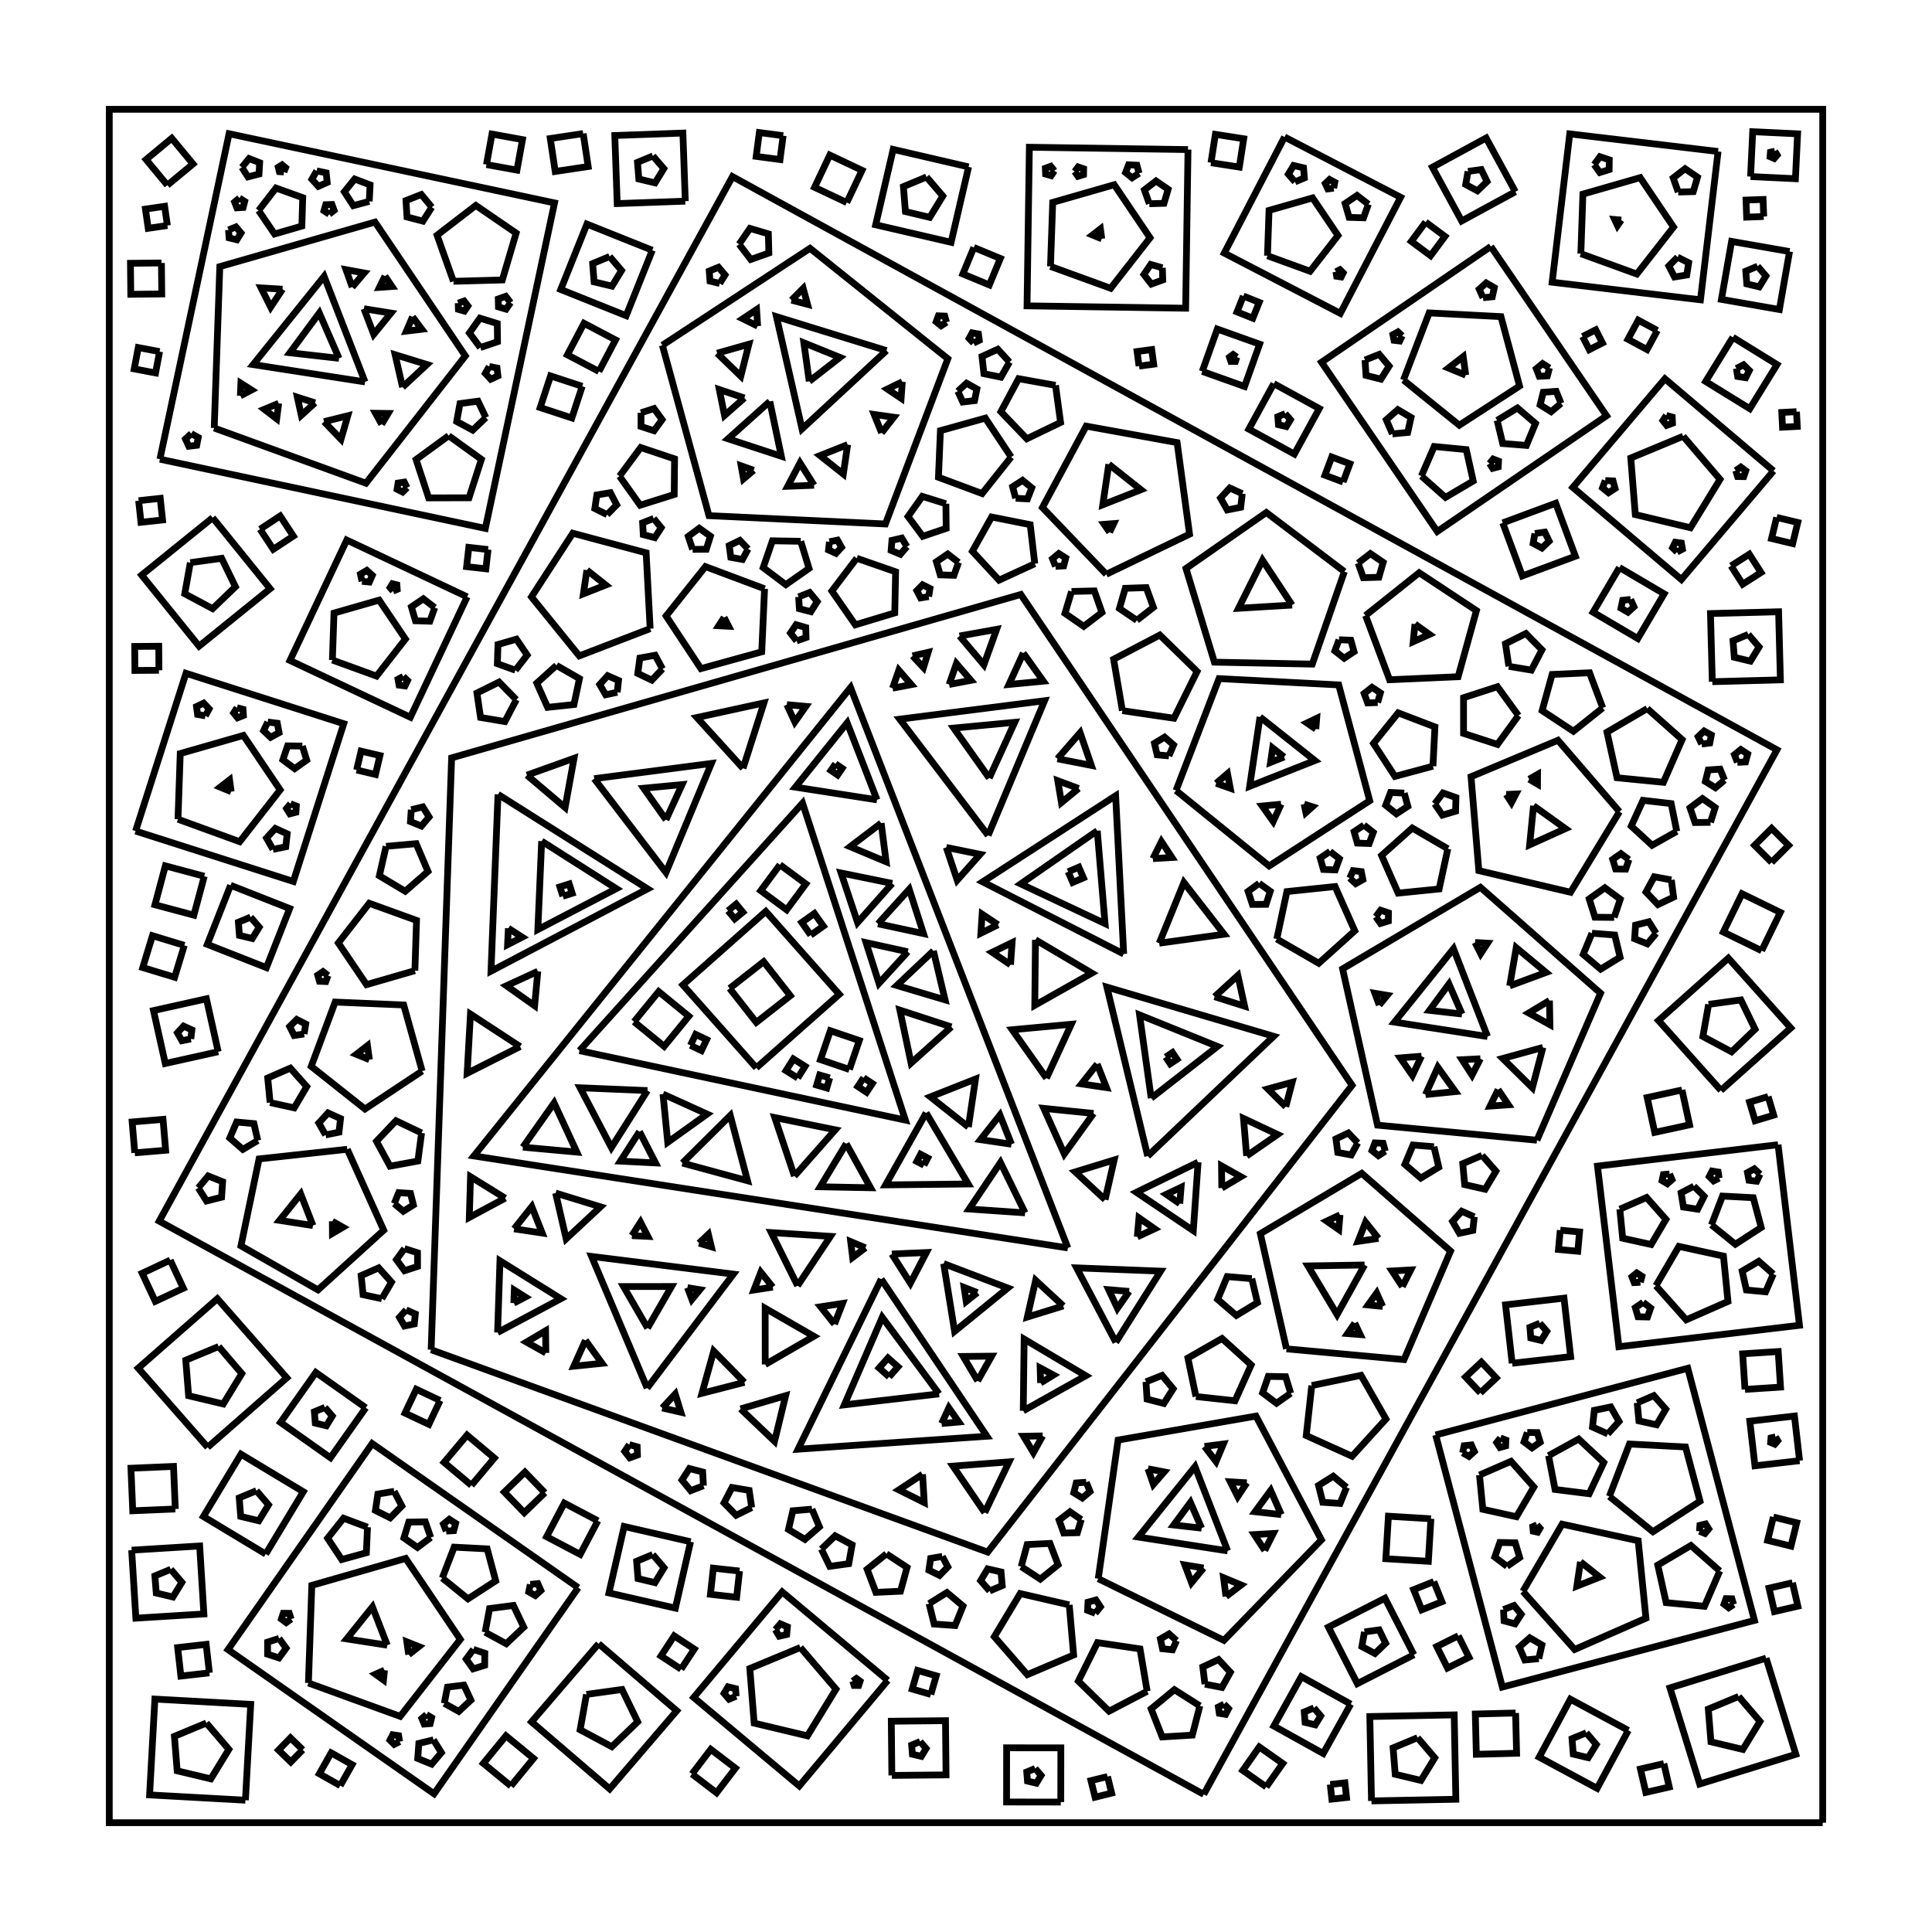 <svg height="100mm" style="background:white" viewBox="0 0 100 100" width="100mm" xmlns="http://www.w3.org/2000/svg" xmlns:inkscape="http://www.inkscape.org/namespaces/inkscape">
<g inkscape:groupmode="layer" inkscape:label="black">
<path d="M37.766,51.158 L39.527,49.777 L40.907,51.538 L39.147,52.918 L37.766,51.158 M39.148,55.27 L35.345,50.978 L39.637,47.174 L43.441,51.467 L39.148,55.27 M43.966,55.355 L42.469,54.845 L42.979,53.349 L44.476,53.858 L43.966,55.355 M32.818,52.884 L34.093,51.325 L35.652,52.6 L34.377,54.159 L32.818,52.884 M40.369,44.759 L41.71,45.751 L40.718,47.092 L39.377,46.1 L40.369,44.759 M41.963,48.4 L41.5,47.746 L42.154,47.282 L42.618,47.937 L41.963,48.4 M41.29,55.798 L40.684,55.416 L41.066,54.811 L41.671,55.192 L41.29,55.798 M35.737,54.107 L36.008,53.54 L36.576,53.811 L36.305,54.378 L35.737,54.107 M37.685,47.141 L38.104,46.796 L38.449,47.215 L38.03,47.56 L37.685,47.141 M44.701,55.784 L45.153,56.083 L44.854,56.536 L44.401,56.236 L44.701,55.784 M42.946,55.794 L42.794,56.315 L42.273,56.162 L42.425,55.642 L42.946,55.794 M29.994,54.381 L41.54,41.571 L46.861,57.975 L29.994,54.381 M47.826,60.31 L47.455,60.115 L47.649,59.744 L48.02,59.938 L47.826,60.31 M47.936,57.603 L50.115,61.283 L45.838,61.33 L47.936,57.603 M35.322,60.199 L37.799,57.739 L38.691,61.114 L35.322,60.199 M33.514,56.448 L31.644,59.396 L30.026,56.303 L33.514,56.448 M48.314,49.217 L48.917,51.753 L46.42,51.008 L48.314,49.217 M53.058,62.777 L50.164,62.578 L51.783,60.171 L53.058,62.777 M41.118,60.874 L40.102,57.844 L43.234,58.479 L41.118,60.874 M50.124,58.333 L48.159,56.774 L50.491,55.852 L50.124,58.333 M46.183,45.726 L44.389,47.75 L43.533,45.185 L46.183,45.726 M27.064,59.377 L28.681,57.087 L29.856,59.632 L27.064,59.377 M49.242,53.152 L47.157,55.025 L46.577,52.283 L49.242,53.152 M34.316,56.629 L36.601,57.665 L34.562,59.125 L34.316,56.629 M43.245,39.534 L43.589,39.769 L43.354,40.113 L43.01,39.878 L43.245,39.534 M45.395,41.399 L41.169,40.743 L43.85,37.411 L45.395,41.399 M43.801,59.197 L45.061,61.478 L42.455,61.428 L43.801,59.197 M46.988,49.263 L45.496,50.898 L44.826,48.789 L46.988,49.263 M45.444,47.814 L47.062,46.028 L47.8,48.322 L45.444,47.814 M45.609,42.603 L45.865,44.603 L44.004,43.824 L45.609,42.603 M52.354,59.224 L50.748,58.987 L51.756,57.714 L52.354,59.224 M33.099,58.572 L33.929,60.192 L32.111,60.101 L33.099,58.572 M55.273,64.593 L24.529,59.831 L44.025,35.587 L55.273,64.593 M46.022,71.265 L45.504,70.807 L45.962,70.288 L46.481,70.747 L46.022,71.265 M48.607,72.147 L43.703,72.715 L45.663,68.184 L48.607,72.147 M48.737,73.681 L49.113,72.871 L49.626,73.602 L48.737,73.681 M45.613,66.208 L51.083,74.339 L41.306,75.011 L45.613,66.208 M60.337,54.712 L60.687,54.479 L60.92,54.829 L60.57,55.062 L60.337,54.712 M59.586,56.84 L58.983,52.53 L63.017,54.163 L59.586,56.84 M59.404,59.84 L57.293,51.092 L65.924,53.638 L59.404,59.84 M55.288,45.122 L55.84,44.884 L56.078,45.437 L55.526,45.675 L55.288,45.122 M56.794,42.999 L57.197,47.805 L52.833,45.751 L56.794,42.999 M58.162,49.376 L50.863,45.644 L57.745,41.189 L58.162,49.376 M29.133,46.389 L28.98,45.906 L29.463,45.753 L29.616,46.237 L29.133,46.389 M28.036,43.536 L31.902,45.995 L27.839,48.113 L28.036,43.536 M26.313,48.047 L27.029,48.507 L26.272,48.896 L26.313,48.047 M25.777,41.116 L33.521,46.007 L25.414,50.268 L25.777,41.116 M51.203,40.27 L49.366,37.686 L52.522,37.387 L51.203,40.27 M51.145,43.24 L46.57,37.225 L54.066,36.271 L51.145,43.24 M33.519,68.741 L32.275,66.592 L34.758,66.589 L33.519,68.741 M35.583,66.649 L36.226,66.755 L35.813,67.259 L35.583,66.649 M33.496,71.846 L30.62,65.032 L37.96,65.948 L33.496,71.846 M53.595,48.643 L56.514,50.368 L53.561,52.034 L53.595,48.643 M61.064,62.299 L60.369,61.819 L61.132,61.456 L61.064,62.299 M62.013,60.156 L61.765,63.698 L58.821,61.713 L62.013,60.156 M34.473,42.429 L33.315,40.799 L35.305,40.611 L34.473,42.429 M30.756,40.304 L36.82,39.516 L34.471,45.162 L30.756,40.304 M26.594,67.448 L26.621,66.776 L27.19,67.135 L26.594,67.448 M25.755,68.969 L25.878,65.259 L29.028,67.221 L25.755,68.969 M58.445,66.844 L57.837,67.717 L57.385,66.754 L58.445,66.844 M57.754,69.476 L55.725,65.625 L60.074,65.794 L57.754,69.476 M39.608,70.625 L39.605,67.714 L42.126,69.167 L39.608,70.625 M53.861,71.583 L53.838,70.801 L54.526,71.172 L53.861,71.583 M52.963,73.023 L53.01,69.312 L56.2,71.208 L52.963,73.023 M26.92,54.17 L24.179,55.554 L24.351,52.489 L26.92,54.17 M38.46,39.767 L36.071,37.139 L39.541,36.384 L38.46,39.767 M54.165,55.805 L52.392,53.299 L55.449,53.016 L54.165,55.805 M41.284,66.549 L39.92,63.798 L42.984,63.993 L41.284,66.549 M64.526,59.832 L64.364,57.89 L66.127,58.721 L64.526,59.832 M60.001,48.82 L61.278,45.679 L63.36,48.356 L60.001,48.82 M50.587,66.905 L50.011,67.365 L49.901,66.636 L50.587,66.905 M48.844,65.405 L52.163,66.668 L49.41,68.911 L48.844,65.405 M38.333,72.924 L40.664,72.24 L40.091,74.601 L38.333,72.924 M50.969,78.29 L49.327,75.887 L52.228,75.666 L50.969,78.29 M49.667,32.92 L51.585,32.575 L50.925,34.409 L49.667,32.92 M30.302,69.375 L31.162,70.565 L29.702,70.715 L30.302,69.375 M57.199,62.094 L55.655,60.658 L57.671,60.039 L57.199,62.094 M56.603,57.631 L55.088,59.731 L54.026,57.369 L56.603,57.631 M28.759,61.753 L31.082,62.465 L29.304,64.121 L28.759,61.753 M26.148,62.016 L24.291,63.015 L24.354,60.907 L26.148,62.016 M50.605,71.473 L49.857,70.21 L51.325,70.194 L50.605,71.473 M38.531,71.55 L36.334,72.117 L36.942,69.931 L38.531,71.55 M54.733,39.274 L55.907,37.925 L56.488,39.617 L54.733,39.274 M27.838,50.276 L27.672,52.056 L26.213,51.023 L27.838,50.276 M26.612,63.604 L27.526,62.455 L28.064,63.821 L26.612,63.604 M55.035,67.595 L53.174,68.171 L53.605,66.271 L55.035,67.595 M66.552,57.283 L65.623,56.363 L66.884,56.018 L66.552,57.283 M27.274,40.122 L29.712,39.249 L29.249,41.797 L27.274,40.122 M47.75,76.307 L47.839,77.772 L46.525,77.116 L47.75,76.307 M28.253,70.028 L27.252,69.466 L28.239,68.881 L28.253,70.028 M46.161,64.908 L47.948,64.831 L47.121,66.417 L46.161,64.908 M46.199,35.621 L46.523,34.689 L47.169,35.436 L46.199,35.621 M52.965,33.801 L54.003,35.257 L52.223,35.428 L52.965,33.801 M62.869,51.588 L64.071,50.489 L64.421,52.08 L62.869,51.588 M48.979,43.862 L50.732,44.22 L49.545,45.558 L48.979,43.862 M55.826,40.811 L54.94,41.541 L54.751,40.409 L55.826,40.811 M56.79,55.077 L57.27,56.294 L55.977,56.102 L56.79,55.077 M49.126,35.43 L49.504,34.346 L50.253,35.215 L49.126,35.43 M36.181,64.345 L36.665,63.886 L36.82,64.535 L36.181,64.345 M51.656,47.865 L50.771,48.302 L50.835,47.317 L51.656,47.865 M59.673,44.442 L60.116,43.56 L60.659,44.384 L59.673,44.442 M39.999,66.621 L39.023,66.771 L39.381,65.851 L39.999,66.621 M34.278,72.876 L34.95,72.153 L35.241,73.096 L34.278,72.876 M44.793,64.585 L44.133,65.084 L44.031,64.264 L44.793,64.585 M53.967,74.323 L53.489,75.187 L52.98,74.341 L53.967,74.323 M58.866,64.019 L58.952,63.035 L59.761,63.602 L58.866,64.019 M63.24,61.494 L63.226,60.346 L64.227,60.907 L63.24,61.494 M47.235,33.95 L48.041,33.764 L47.799,34.555 L47.235,33.95 M52.304,49.934 L51.354,49.29 L52.386,48.79 L52.304,49.934 M40.727,36.473 L41.71,36.562 L41.141,37.369 L40.727,36.473 M32.706,63.956 L33.153,63.26 L33.532,63.995 L32.706,63.956 M43.192,68.535 L42.475,67.639 L43.609,67.466 L43.192,68.535 M22.316,69.861 L23.376,39.228 L52.837,30.771 L69.984,56.176 L51.122,80.335 L22.316,69.861 M66.464,39.183 L65.762,39.462 L65.872,38.714 L66.464,39.183 M65.217,37.11 L68.059,39.367 L64.683,40.7 L65.217,37.11 M66.309,41.626 L65.901,42.519 L65.332,41.719 L66.309,41.626 M62.952,40.543 L63.536,40.042 L63.678,40.799 L62.952,40.543 M68.108,37.737 L67.647,37.421 L68.151,37.18 L68.108,37.737 M67.499,41.619 L67.929,41.758 L67.593,42.061 L67.499,41.619 M60.871,40.916 L63.096,35.124 L69.292,35.451 L70.896,41.445 L65.691,44.822 L60.871,40.916 M75.675,52.486 L73.99,52.295 L74.998,50.931 L75.675,52.486 M76.995,53.65 L72.179,52.904 L75.233,49.106 L76.995,53.65 M79.862,54.216 L79.315,56.303 L77.781,54.786 L79.862,54.216 M78.141,51.029 L78.48,49.051 L80.023,50.334 L78.141,51.029 M73.783,56.655 L74.422,55.24 L75.329,56.501 L73.783,56.655 M76.625,54.802 L76.192,55.648 L75.676,54.85 L76.625,54.802 M73.577,54.668 L73.106,55.663 L72.48,54.758 L73.577,54.668 M80.2,51.787 L80.223,53.038 L79.128,52.432 L80.2,51.787 M77.543,56.397 L78.075,57.184 L77.127,57.251 L77.543,56.397 M76.348,48.783 L76.995,48.82 L76.64,49.362 L76.348,48.783 M71.389,52.02 L71.162,51.412 L71.802,51.519 L71.389,52.02 M79.553,59.017 L71.301,58.237 L69.492,50.148 L76.626,45.928 L82.844,51.409 L79.553,59.017 M57.391,24.028 L59.053,25.348 L57.079,26.128 L57.391,24.028 M57.433,27.548 L57.152,27.14 L57.645,27.101 L57.433,27.548 M57.262,29.725 L53.955,26.27 L56.22,22.056 L60.927,22.908 L61.571,27.648 L57.262,29.725 M70.632,65.476 L69.208,68.04 L67.7,65.524 L70.632,65.476 M71.349,64.098 L70.291,64.256 L70.683,63.26 L71.349,64.098 M72.584,66.594 L72.054,65.785 L73.02,65.731 L72.584,66.594 M71.569,67.62 L70.813,67.544 L71.257,66.927 L71.569,67.62 M69.358,62.881 L69.294,63.639 L68.67,63.205 L69.358,62.881 M70.121,68.484 L70.404,69.077 L69.749,69.025 L70.121,68.484 M66.588,69.816 L65.236,63.857 L70.485,60.731 L75.081,64.757 L72.672,70.372 L66.588,69.816 M62.195,79.097 L60.752,78.933 L61.616,77.765 L62.195,79.097 M63.543,80.273 L58.923,79.558 L61.853,75.915 L63.543,80.273 M63.457,82.636 L63.331,81.661 L64.239,82.039 L63.457,82.636 M65.462,80.252 L64.924,79.43 L65.905,79.374 L65.462,80.252 M66.32,78.395 L64.963,78.246 L65.77,77.146 L66.32,78.395 M64.535,76.751 L64.064,77.464 L63.681,76.699 L64.535,76.751 M62.297,81.16 L61.674,81.92 L61.327,81.001 L62.297,81.16 M59.419,76.024 L60.259,76.186 L59.699,76.832 L59.419,76.024 M62.346,74.867 L63.321,74.742 L62.943,75.649 L62.346,74.867 M56.845,81.712 L57.871,74.538 L65.011,73.297 L68.397,79.704 L63.35,84.905 L56.845,81.712 M79.375,41.705 L81.027,42.89 L79.175,43.728 L79.375,41.705 M77.963,41.121 L78.463,41.097 L78.233,41.541 L77.963,41.121 M79.149,40.331 L79.583,40.084 L79.58,40.583 L79.149,40.331 M83.824,42.013 L81.292,46.183 L76.544,45.064 L76.141,40.203 L80.64,38.317 L83.824,42.013 M66.881,31.318 L64.105,31.485 L65.348,28.998 L66.881,31.318 M69.585,29.586 L67.924,34.374 L62.857,34.273 L61.387,29.424 L65.545,26.527 L69.585,29.586 M37.48,31.959 L37.713,32.416 L37.2,32.389 L37.48,31.959 M39.574,30.474 L39.428,33.738 L36.279,34.608 L34.478,31.882 L36.514,29.327 L39.574,30.474 M16.199,63.434 L14.469,63.166 L15.566,61.802 L16.199,63.434 M17.203,63.213 L17.748,63.523 L17.207,63.841 L17.203,63.213 M17.975,59.487 L19.861,63.676 L16.46,66.764 L12.472,64.484 L13.409,59.986 L17.975,59.487 M41.886,19.739 L41.607,17.743 L43.476,18.499 L41.886,19.739 M45.884,18.146 L41.513,22.201 L40.188,16.388 L45.884,18.146 M39.845,20.778 L40.441,23.615 L37.686,22.712 L39.845,20.778 M37.119,18.283 L38.762,17.816 L38.344,19.472 L37.119,18.283 M43.874,23.015 L43.65,24.536 L42.445,23.581 L43.874,23.015 M45.631,22.404 L45.247,21.452 L46.264,21.595 L45.631,22.404 M38.527,20.599 L37.502,21.504 L37.231,20.163 L38.527,20.599 M46.703,19.762 L46.642,20.616 L45.932,20.137 L46.703,19.762 M42.136,25.117 L40.77,25.171 L41.407,23.96 L42.136,25.117 M39.009,24.342 L38.485,24.786 L38.362,24.11 L39.009,24.342 M40.969,15.534 L41.573,14.926 L41.798,15.753 L40.969,15.534 M39.217,16.878 L38.448,16.499 L39.161,16.023 L39.217,16.878 M34.285,17.872 L41.926,12.853 L49.06,18.569 L45.829,27.121 L36.697,26.69 L34.285,17.872 M74.169,39.657 L72.204,40.187 L71.093,38.482 L72.371,36.898 L74.272,37.624 L74.169,39.657 M30.379,29.507 L31.354,30.281 L30.196,30.738 L30.379,29.507 M33.652,32.539 L29.984,33.949 L27.508,30.896 L29.647,27.599 L33.444,28.614 L33.652,32.539 M19.12,54.846 L18.444,54.57 L19.021,54.123 L19.12,54.846 M21.85,55.438 L18.891,57.402 L16.109,55.195 L17.348,51.867 L20.896,52.017 L21.85,55.438 M55.344,83.068 L55.571,85.662 L53.175,86.68 L51.466,84.715 L52.806,82.482 L55.344,83.068 M83.549,47.485 L82.555,47.475 L82.258,46.528 L83.067,45.952 L83.865,46.543 L83.549,47.485 M85.261,36.676 L87.066,38.279 L86.099,40.492 L83.696,40.256 L83.178,37.897 L85.261,36.676 M32.065,24.647 L33.164,23.164 L34.915,23.75 L34.897,25.596 L33.136,26.15 L32.065,24.647 M53.561,29.178 L51.712,30.029 L50.331,28.534 L51.326,26.759 L53.323,27.157 L53.561,29.178 M73.239,32.3 L73.987,32.837 L73.148,33.216 L73.239,32.3 M70.68,31.859 L73.457,29.646 L76.42,31.604 L75.473,35.027 L71.925,35.184 L70.68,31.859 M48.959,26.073 L48.974,27.35 L47.763,27.759 L47.001,26.734 L47.74,25.692 L48.959,26.073 M44.345,28.895 L46.357,29.595 L46.313,31.725 L44.273,32.341 L43.057,30.592 L44.345,28.895 M61.901,72.283 L61.486,70.291 L63.252,69.28 L64.76,70.648 L63.925,72.504 L61.901,72.283 M52.857,81.089 L53.165,79.947 L54.346,79.887 L54.768,80.992 L53.847,81.734 L52.857,81.089 M52.337,23.655 L50.836,25.546 L48.574,24.704 L48.676,22.291 L51.001,21.643 L52.337,23.655 M45.882,80.427 L46.949,81.129 L46.611,82.361 L45.335,82.42 L44.884,81.225 L45.882,80.427 M78.594,37.037 L77.509,38.531 L75.753,37.96 L75.753,36.114 L77.509,35.544 L78.594,37.037 M58.094,36.783 L57.641,34.122 L60.032,32.87 L61.962,34.756 L60.764,37.175 L58.094,36.783 M82.958,36.64 L81.44,37.85 L79.821,36.781 L80.337,34.91 L82.276,34.823 L82.958,36.64 M59.378,87.54 L57.406,88.571 L55.816,87.014 L56.806,85.021 L59.007,85.346 L59.378,87.54 M28.803,34.44 L29.992,35.125 L29.708,36.467 L28.344,36.612 L27.784,35.359 L28.803,34.44 M13.981,57.069 L13.857,55.798 L15.027,55.286 L15.876,56.242 L15.229,57.343 L13.981,57.069 M74.939,43.931 L74.489,46.013 L72.369,46.228 L71.51,44.279 L73.098,42.859 L74.939,43.931 M54.633,19.944 L54.896,21.867 L53.149,22.711 L51.806,21.31 L52.723,19.6 L54.633,19.944 M26.725,36.217 L26.133,37.348 L24.873,37.135 L24.687,35.871 L25.831,35.304 L26.725,36.217 M21.475,50.241 L18.973,50.964 L17.513,48.808 L19.112,46.753 L21.56,47.639 L21.475,50.241 M67.897,71.716 L70.446,71.188 L71.737,73.449 L69.985,75.375 L67.611,74.304 L67.897,71.716 M66.086,48.602 L66.609,46.148 L69.104,45.887 L70.124,48.179 L68.259,49.858 L66.086,48.602 M62.105,88.296 L61.715,89.809 L60.156,89.905 L59.583,88.452 L60.788,87.458 L62.105,88.296 M74.221,59.355 L74.471,60.413 L73.541,60.978 L72.717,60.269 L73.137,59.265 L74.221,59.355 M86.79,43.031 L85.512,43.752 L84.432,42.759 L85.042,41.425 L86.499,41.594 L86.79,43.031 M21.821,58.641 L21.629,60.095 L20.187,60.362 L19.487,59.073 L20.497,58.009 L21.821,58.641 M19.983,43.807 L21.539,43.668 L22.152,45.104 L20.976,46.131 L19.635,45.33 L19.983,43.807 M19.765,67.222 L18.794,67.013 L18.693,66.025 L19.601,65.624 L20.264,66.363 L19.765,67.222 M48.089,83.004 L49.013,82.429 L49.845,83.129 L49.436,84.137 L48.351,84.06 L48.089,83.004 M42.027,78.114 L42.413,79.028 L41.663,79.679 L40.812,79.165 L41.038,78.198 L42.027,78.114 M88.536,42.565 L87.733,42.573 L87.476,41.812 L88.121,41.332 L88.776,41.798 L88.536,42.565 M64.793,66.182 L65.085,67.425 L63.993,68.088 L63.025,67.254 L63.52,66.076 L64.793,66.182 M38.255,12.641 L38.818,11.823 L39.77,12.104 L39.796,13.097 L38.86,13.429 L38.255,12.641 M76.712,59.802 L77.429,60.621 L76.871,61.555 L75.811,61.314 L75.712,60.231 L76.712,59.802 M49.615,29.111 L49.376,29.778 L48.667,29.756 L48.469,29.076 L49.055,28.677 L49.615,29.111 M62.367,87.171 L62.257,86.279 L63.071,85.899 L63.684,86.556 L63.249,87.342 L62.367,87.171 M82.399,48.304 L83.578,48.395 L83.856,49.545 L82.849,50.164 L81.948,49.397 L82.399,48.304 M34.291,34.622 L33.737,35.204 L33.012,34.856 L33.119,34.06 L33.91,33.915 L34.291,34.622 M55.462,30.614 L56.644,30.586 L57.036,31.702 L56.095,32.419 L55.123,31.747 L55.462,30.614 M89.262,40.378 L88.792,40.773 L88.27,40.449 L88.418,39.853 L89.03,39.809 L89.262,40.378 M69.698,76.985 L69.363,77.818 L68.467,77.758 L68.248,76.887 L69.008,76.409 L69.698,76.985 M41.446,28.017 L41.876,29.42 L40.674,30.262 L39.503,29.379 L39.98,27.992 L41.446,28.017 M33.179,21.366 L33.854,21.147 L34.27,21.721 L33.853,22.294 L33.179,22.075 L33.179,21.366 M16.852,58.744 L16.502,58.128 L16.98,57.605 L17.625,57.897 L17.546,58.602 L16.852,58.744 M10.262,61.484 L10.777,60.867 L11.523,61.166 L11.469,61.968 L10.69,62.164 L10.262,61.484 M58.843,32.106 L57.942,31.496 L58.243,30.451 L59.33,30.414 L59.701,31.437 L58.843,32.106 M36.41,76.899 L35.75,77.157 L35.301,76.608 L35.684,76.011 L36.369,76.191 L36.41,76.899 M66.807,72.116 L66.071,72.632 L65.353,72.091 L65.646,71.242 L66.544,71.257 L66.807,72.116 M86.508,45.545 L86.625,46.436 L85.814,46.822 L85.196,46.17 L85.625,45.381 L86.508,45.545 M51.223,82.348 L50.757,81.813 L51.122,81.205 L51.813,81.364 L51.875,82.07 L51.223,82.348 M78.098,34.489 L77.923,33.32 L78.981,32.792 L79.81,33.635 L79.264,34.684 L78.098,34.489 M38.908,78.031 L38.103,78.43 L37.475,77.788 L37.891,76.992 L38.777,77.142 L38.908,78.031 M52.252,18.741 L51.808,19.523 L50.928,19.342 L50.828,18.449 L51.646,18.078 L52.252,18.741 M42.514,80.181 L43.229,79.492 L44.105,79.96 L43.931,80.937 L42.948,81.074 L42.514,80.181 M64.3,25.552 L64.218,26.257 L63.523,26.396 L63.175,25.778 L63.655,25.257 L64.3,25.552 M60.504,39.124 L59.892,39.07 L59.754,38.472 L60.28,38.155 L60.744,38.558 L60.504,39.124 M70.295,29.146 L70.93,28.654 L71.595,29.106 L71.37,29.878 L70.567,29.902 L70.295,29.146 M13.343,59.033 L12.571,59.493 L11.895,58.902 L12.248,58.076 L13.143,58.157 L13.343,59.033 M59.315,71.523 L60.15,71.192 L60.723,71.883 L60.242,72.642 L59.372,72.419 L59.315,71.523 M26.677,34.69 L25.743,34.352 L25.776,33.36 L26.73,33.084 L27.287,33.907 L26.677,34.69 M37.253,14.672 L36.749,14.548 L36.711,14.03 L37.191,13.833 L37.527,14.23 L37.253,14.672 M48.774,80.559 L49.061,81.102 L48.632,81.542 L48.081,81.271 L48.169,80.663 L48.774,80.559 M68.843,44.07 L69.326,44.449 L69.115,45.026 L68.501,45.003 L68.333,44.413 L68.843,44.07 M35.849,28.436 L35.624,27.763 L36.194,27.342 L36.771,27.754 L36.558,28.43 L35.849,28.436 M76.307,62.982 L76.233,63.687 L75.54,63.835 L75.185,63.222 L75.659,62.694 L76.307,62.982 M56.224,76.72 L56.419,77.201 L56.022,77.536 L55.581,77.262 L55.706,76.758 L56.224,76.72 M60.898,84.918 L60.687,85.393 L60.171,85.339 L60.062,84.832 L60.511,84.571 L60.898,84.918 M65.173,45.72 L65.748,46.134 L65.532,46.809 L64.823,46.812 L64.601,46.139 L65.173,45.72 M70.278,59.157 L69.94,59.78 L69.243,59.651 L69.15,58.948 L69.79,58.643 L70.278,59.157 M31.422,26.637 L30.788,26.32 L30.893,25.619 L31.593,25.502 L31.919,26.131 L31.422,26.637 M84.314,44.495 L84.146,44.987 L83.627,44.979 L83.474,44.483 L83.899,44.184 L84.314,44.495 M56.692,83.502 L56.294,83.352 L56.314,82.928 L56.724,82.816 L56.957,83.171 L56.692,83.502 M69.305,33.114 L69.919,33.138 L70.086,33.729 L69.575,34.07 L69.093,33.69 L69.305,33.114 M74.259,41.607 L74.691,41.044 L75.359,41.281 L75.341,41.989 L74.661,42.191 L74.259,41.607 M38.721,28.416 L38.43,28.957 L37.826,28.847 L37.744,28.238 L38.297,27.972 L38.721,28.416 M15.741,53.518 L15.228,53.597 L14.994,53.133 L15.363,52.767 L15.825,53.005 L15.741,53.518 M63.357,88.207 L63.589,88.442 L63.438,88.735 L63.112,88.681 L63.062,88.355 L63.357,88.207 M71.701,59.585 L71.347,59.818 L71.015,59.553 L71.165,59.156 L71.589,59.175 L71.701,59.585 M71.308,36.363 L70.789,36.384 L70.608,35.897 L71.016,35.575 L71.448,35.863 L71.308,36.363 M41.336,30.895 L41.907,30.668 L42.299,31.141 L41.971,31.66 L41.376,31.508 L41.336,30.895 M31.949,35.833 L31.349,35.961 L31.042,35.429 L31.453,34.973 L32.014,35.222 L31.949,35.833 M20.935,64.625 L21.61,64.842 L21.612,65.551 L20.939,65.772 L20.52,65.2 L20.935,64.625 M32.572,74.772 L32.98,74.888 L32.995,75.312 L32.597,75.458 L32.335,75.124 L32.572,74.772 M48.07,30.879 L47.651,30.948 L47.456,30.571 L47.754,30.269 L48.134,30.459 L48.07,30.879 M46.943,28.295 L46.604,28.689 L46.125,28.488 L46.168,27.97 L46.674,27.851 L46.943,28.295 M42.932,28.043 L43.347,27.957 L43.557,28.327 L43.271,28.64 L42.884,28.465 L42.932,28.043 M41.233,33.174 L40.915,32.764 L41.207,32.334 L41.706,32.48 L41.721,32.999 L41.233,33.174 M20.406,62.299 L20.636,61.73 L21.248,61.772 L21.397,62.368 L20.877,62.694 L20.406,62.299 M54.633,29.317 L54.477,28.922 L54.804,28.652 L55.163,28.88 L55.057,29.291 L54.633,29.317 M55.966,78.652 L55.766,79.332 L55.058,79.351 L54.82,78.684 L55.382,78.251 L55.966,78.652 M70.598,42.705 L71.081,43.084 L70.87,43.66 L70.256,43.638 L70.088,43.047 L70.598,42.705 M21.288,41.911 L21.885,41.765 L22.209,42.286 L21.812,42.756 L21.244,42.524 L21.288,41.911 M69.861,45.45 L70.038,45.064 L70.46,45.113 L70.543,45.529 L70.173,45.737 L69.861,45.45 M52.57,25.789 L52.413,25.195 L52.93,24.862 L53.405,25.251 L53.183,25.823 L52.57,25.789 M89.925,39.459 L89.774,39.062 L90.105,38.796 L90.46,39.029 L90.349,39.438 L89.925,39.459 M49.577,20.252 L50.028,19.835 L50.563,20.135 L50.443,20.737 L49.834,20.809 L49.577,20.252 M85.72,48.311 L85.266,48.855 L84.608,48.591 L84.656,47.884 L85.344,47.711 L85.72,48.311 M16.979,50.495 L16.864,50.804 L16.534,50.79 L16.445,50.472 L16.72,50.29 L16.979,50.495 M71.21,47.452 L71.463,47.111 L71.865,47.247 L71.861,47.672 L71.455,47.798 L71.21,47.452 M72.683,41.051 L72.87,41.734 L72.277,42.123 L71.724,41.68 L71.975,41.017 L72.683,41.051 M21.023,67.799 L21.498,68.01 L21.444,68.527 L20.936,68.635 L20.676,68.186 L21.023,67.799 M50.389,17.757 L50.162,17.517 L50.319,17.227 L50.644,17.287 L50.687,17.614 L50.389,17.757 M33.834,26.837 L34.223,27.313 L33.89,27.829 L33.296,27.673 L33.262,27.06 L33.834,26.837 M88.077,38.513 L87.896,38.129 L88.205,37.838 L88.578,38.042 L88.498,38.459 L88.077,38.513 M48.989,16.679 L48.714,16.861 L48.456,16.656 L48.571,16.347 L48.901,16.361 L48.989,16.679 M62.306,92.875 L8.241,63.205 L37.912,9.14 L91.976,38.81 L62.306,92.875 M17.549,18.547 L15.005,18.258 L16.527,16.2 L17.549,18.547 M18.894,19.767 L13.104,18.871 L16.776,14.305 L18.894,19.767 M20.836,20.04 L20.451,18.359 L22.099,18.867 L20.836,20.04 M14.624,14.969 L14.01,15.896 L13.514,14.901 L14.624,14.969 M16.773,21.825 L18.001,21.52 L17.65,22.736 L16.773,21.825 M18.838,15.98 L20.238,16.204 L19.344,17.304 L18.838,15.98 M14.425,20.876 L14.321,21.675 L13.681,21.185 L14.425,20.876 M21.352,16.397 L21.835,17.042 L21.035,17.137 L21.352,16.397 M18.23,14.86 L17.908,13.957 L18.851,14.13 L18.23,14.86 M12.441,20.488 L12.469,19.836 L13.019,20.187 L12.441,20.488 M16.305,20.851 L15.595,21.496 L15.391,20.559 L16.305,20.851 M19.755,21.96 L19.438,21.39 L20.09,21.4 L19.755,21.96 M19.926,14.288 L20.29,14.83 L19.639,14.875 L19.926,14.288 M11.088,22.154 L11.377,13.801 L19.411,11.495 L24.086,18.422 L18.943,25.01 L11.088,22.154 M23.47,14.56 L22.623,12.176 L24.628,10.633 L26.716,12.064 L26,14.491 L23.47,14.56 M23.223,22.553 L24.917,23.776 L24.277,25.765 L22.188,25.771 L21.536,23.786 L23.223,22.553 M24.86,17.99 L24.297,17.235 L24.84,16.467 L25.739,16.746 L25.751,17.687 L24.86,17.99 M13.384,10.896 L14.285,9.733 L15.669,10.231 L15.624,11.701 L14.212,12.113 L13.384,10.896 M22.35,10.726 L21.891,11.446 L21.066,11.231 L21.014,10.38 L21.808,10.068 L22.35,10.726 M25.149,21.614 L24.468,22.264 L23.639,21.817 L23.808,20.89 L24.741,20.765 L25.149,21.614 M12.519,8.661 L12.893,8.207 L13.44,8.422 L13.405,9.009 L12.835,9.157 L12.519,8.661 M19.112,10.423 L18.288,10.644 L17.823,9.929 L18.359,9.266 L19.156,9.571 L19.112,10.423 M11.829,11.902 L12.21,11.746 L12.476,12.06 L12.259,12.41 L11.859,12.312 L11.829,11.902 M25.321,18.968 L25.725,19.048 L25.773,19.457 L25.399,19.629 L25.12,19.327 L25.321,18.968 M9.902,22.443 L10.261,22.644 L10.182,23.048 L9.773,23.097 L9.6,22.723 L9.902,22.443 M16.392,8.844 L16.882,8.946 L16.936,9.443 L16.48,9.648 L16.144,9.278 L16.392,8.844 M21.071,25.242 L20.841,25.469 L20.553,25.321 L20.605,25.002 L20.925,24.953 L21.071,25.242 M26.428,15.664 L26.194,16.002 L25.8,15.885 L25.79,15.473 L26.178,15.337 L26.428,15.664 M23.717,15.69 L24.021,15.58 L24.219,15.836 L24.038,16.103 L23.727,16.013 L23.717,15.69 M17.038,11.087 L16.77,10.907 L16.859,10.596 L17.182,10.584 L17.293,10.888 L17.038,11.087 M12.393,10.252 L12.666,10.425 L12.585,10.738 L12.263,10.758 L12.144,10.458 L12.393,10.252 M14.695,8.901 L14.46,8.885 L14.403,8.657 L14.602,8.532 L14.783,8.683 L14.695,8.901 M8.276,23.767 L11.857,6.922 L28.702,10.503 L25.121,27.349 L8.276,23.767 M81.804,80.838 L82.802,81.631 L81.617,82.099 L81.804,80.838 M78.824,82.369 L80.857,78.89 L84.793,79.749 L85.194,83.758 L81.504,85.377 L78.824,82.369 M83.299,77.454 L84.341,74.742 L87.242,74.895 L87.993,77.702 L85.556,79.283 L83.299,77.454 M80.153,75.345 L81.712,74.485 L83.012,75.702 L82.256,77.315 L80.489,77.094 L80.153,75.345 M76.578,76.349 L78.21,75.637 L79.392,76.969 L78.49,78.505 L76.751,78.121 L76.578,76.349 M89.015,81.314 L88.223,83.141 L86.24,82.952 L85.807,81.008 L87.522,79.995 L89.015,81.314 M83.218,74.218 L82.427,73.862 L82.522,72.999 L83.371,72.823 L83.801,73.576 L83.218,74.218 M84.741,72.61 L85.601,72.237 L86.222,72.939 L85.746,73.747 L84.83,73.544 L84.741,72.61 M78.003,81.073 L77.368,80.591 L77.631,79.838 L78.428,79.855 L78.658,80.618 L78.003,81.073 M79.649,85.852 L78.926,85.921 L78.637,85.254 L79.182,84.773 L79.808,85.143 L79.649,85.852 M79.052,74.143 L79.568,74.151 L79.72,74.645 L79.297,74.941 L78.884,74.632 L79.052,74.143 M77.82,83.311 L78.368,83.101 L78.737,83.557 L78.417,84.049 L77.851,83.896 L77.82,83.311 M75.706,75.197 L75.783,74.829 L76.156,74.789 L76.31,75.131 L76.032,75.384 L75.706,75.197 M79.551,78.927 L79.707,79.103 L79.588,79.306 L79.359,79.256 L79.336,79.022 L79.551,78.927 M77.66,74.429 L77.945,74.537 L77.931,74.842 L77.636,74.922 L77.469,74.667 L77.66,74.429 M87.965,79.258 L87.986,78.953 L88.282,78.879 L88.445,79.138 L88.249,79.372 L87.965,79.258 M89.73,83.046 L89.478,83.218 L89.236,83.032 L89.338,82.745 L89.643,82.753 L89.73,83.046 M74.31,74.274 L87.359,70.823 L90.811,83.872 L77.762,87.323 L74.31,74.274 M20.046,85.155 L17.947,84.829 L19.278,83.173 L20.046,85.155 M21.153,85.643 L21.058,84.98 L21.679,85.229 L21.153,85.643 M19.901,86.45 L19.849,86.955 L19.437,86.657 L19.901,86.45 M15.964,87.111 L16.139,82.059 L20.997,80.664 L23.825,84.854 L20.714,88.838 L15.964,87.111 M22.893,81.678 L23.507,80.08 L25.216,80.17 L25.659,81.824 L24.223,82.756 L22.893,81.678 M25.111,84.484 L25.339,83.259 L26.574,83.098 L27.109,84.223 L26.205,85.079 L25.111,84.484 M22.294,79.581 L21.609,80.096 L20.907,79.604 L21.158,78.785 L22.015,78.77 L22.294,79.581 M19.022,79.047 L18.963,80.37 L17.688,80.722 L16.958,79.618 L17.783,78.583 L19.022,79.047 M22.436,90.054 L22.846,90.717 L22.343,91.312 L21.622,91.017 L21.679,90.24 L22.436,90.054 M22.996,88.166 L23.16,87.325 L24.011,87.221 L24.373,87.998 L23.746,88.582 L22.996,88.166 M14.444,84.805 L14.81,85.31 L14.442,85.814 L13.85,85.62 L13.851,84.996 L14.444,84.805 M20.403,77.192 L20.799,77.951 L20.199,78.563 L19.432,78.181 L19.558,77.333 L20.403,77.192 M27.447,82.009 L27.836,81.967 L27.996,82.323 L27.707,82.586 L27.368,82.392 L27.447,82.009 M24.503,85.372 L25.094,85.572 L25.086,86.196 L24.491,86.381 L24.13,85.872 L24.503,85.372 M15.07,83.803 L14.816,83.985 L14.564,83.8 L14.662,83.503 L14.975,83.505 L15.07,83.803 M22.074,88.745 L22.341,88.909 L22.268,89.213 L21.956,89.238 L21.836,88.949 L22.074,88.745 M23.094,79.249 L22.952,78.885 L23.255,78.638 L23.583,78.849 L23.484,79.227 L23.094,79.249 M20.684,90.146 L20.406,90.289 L20.183,90.069 L20.324,89.79 L20.633,89.837 L20.684,90.146 M29.93,82.179 L22.468,92.846 L11.802,85.384 L19.264,74.718 L29.93,82.179 M75.866,19.416 L74.972,19.05 L75.735,18.459 L75.866,19.416 M72.642,19.67 L73.973,16.196 L77.688,16.388 L78.653,19.981 L75.534,22.009 L72.642,19.67 M73.57,24.64 L74.234,23.111 L75.892,23.27 L76.254,24.897 L74.818,25.744 L73.57,24.64 M77.492,21.76 L78.541,21.117 L79.477,21.917 L79.006,23.054 L77.779,22.957 L77.492,21.76 M72.07,22.459 L71.754,21.729 L72.351,21.203 L73.035,21.608 L72.862,22.384 L72.07,22.459 M70.652,18.637 L71.39,18.341 L71.9,18.951 L71.477,19.624 L70.706,19.43 L70.652,18.637 M80.8,20.878 L80.286,21.31 L79.717,20.954 L79.879,20.303 L80.548,20.257 L80.8,20.878 M76.761,15.411 L76.565,14.969 L76.925,14.645 L77.344,14.888 L77.242,15.361 L76.761,15.411 M80.199,19.046 L80.093,19.454 L79.672,19.478 L79.518,19.085 L79.844,18.818 L80.199,19.046 M77.099,23.992 L77.286,23.761 L77.563,23.867 L77.549,24.164 L77.262,24.241 L77.099,23.992 M72.575,17.381 L72.45,17.651 L72.155,17.615 L72.097,17.323 L72.357,17.179 L72.575,17.381 M77.165,12.758 L83.155,21.52 L74.393,27.511 L68.402,18.749 L77.165,12.758 M57.028,12.36 L56.549,12.164 L56.958,11.848 L57.028,12.36 M54.373,13.788 L54.488,10.477 L57.673,9.562 L59.527,12.309 L57.488,14.921 L54.373,13.788 M59.488,10.545 L59.234,9.83 L59.836,9.367 L60.462,9.796 L60.247,10.524 L59.488,10.545 M60.164,13.862 L60.184,14.49 L59.594,14.704 L59.208,14.208 L59.56,13.688 L60.164,13.862 M54.575,8.841 L54.408,9.092 L54.119,9.01 L54.107,8.71 L54.389,8.606 L54.575,8.841 M55.624,8.88 L55.805,8.64 L56.089,8.738 L56.084,9.039 L55.796,9.127 L55.624,8.88 M58.958,8.968 L58.596,9.203 L58.261,8.932 L58.415,8.529 L58.846,8.551 L58.958,8.968 M61.491,7.742 L61.369,15.953 L53.159,15.831 L53.28,7.621 L61.491,7.742 M11.965,40.976 L11.397,40.743 L11.882,40.367 L11.965,40.976 M9.212,42.403 L9.329,39.005 L12.598,38.066 L14.501,40.885 L12.408,43.566 L9.212,42.403 M15.649,38.616 L15.875,39.344 L15.252,39.785 L14.641,39.328 L14.886,38.606 L15.649,38.616 M14.128,43.965 L13.796,43.377 L14.252,42.88 L14.866,43.159 L14.79,43.83 L14.128,43.965 M10.63,37.052 L10.225,36.978 L10.171,36.571 L10.542,36.393 L10.825,36.691 L10.63,37.052 M13.858,37.37 L14.353,37.435 L14.445,37.925 L14.006,38.164 L13.644,37.821 L13.858,37.37 M12.267,36.631 L12.579,36.712 L12.599,37.035 L12.298,37.153 L12.093,36.903 L12.267,36.631 M15.037,41.601 L15.337,41.721 L15.316,42.043 L15.003,42.123 L14.83,41.85 L15.037,41.601 M7.018,43.014 L9.627,34.848 L17.792,37.458 L15.183,45.623 L7.018,43.014 M41.428,85.275 L43.271,87.428 L41.793,89.847 L39.036,89.189 L38.81,86.363 L41.428,85.275 M40.129,84.349 L40.39,84.049 L40.756,84.205 L40.72,84.601 L40.333,84.69 L40.129,84.349 M38.102,87.799 L37.734,87.95 L37.477,87.647 L37.685,87.309 L38.072,87.403 L38.102,87.799 M44.138,87.016 L44.328,86.878 L44.518,87.016 L44.445,87.24 L44.21,87.239 L44.138,87.016 M45.951,86.976 L41.371,92.441 L35.906,87.861 L40.486,82.396 L45.951,86.976 M87.12,22.581 L89.029,24.811 L87.498,27.316 L84.643,26.634 L84.409,23.708 L87.12,22.581 M86.247,21.502 L86.554,21.588 L86.568,21.907 L86.268,22.019 L86.07,21.768 L86.247,21.502 M83.088,24.872 L83.491,24.892 L83.596,25.282 L83.258,25.503 L82.944,25.249 L83.088,24.872 M89.843,24.36 L90.104,24.176 L90.36,24.367 L90.257,24.67 L89.937,24.665 L89.843,24.36 M86.802,28.573 L86.572,28.351 L86.712,28.064 L87.029,28.108 L87.084,28.423 L86.802,28.573 M91.797,24.374 L87.029,29.995 L81.408,25.228 L86.175,19.606 L91.797,24.374 M11.318,69.696 L12.517,71.097 L11.556,72.67 L9.762,72.242 L9.615,70.403 L11.318,69.696 M10.749,74.911 L7.155,70.816 L11.251,67.222 L14.845,71.317 L10.749,74.911 M83.918,11.391 L83.72,11.675 L83.573,11.361 L83.918,11.391 M81.824,13.13 L81.931,10.047 L84.896,9.195 L86.622,11.753 L84.723,14.184 L81.824,13.13 M86.865,9.941 L86.605,9.208 L87.221,8.733 L87.863,9.173 L87.643,9.919 L86.865,9.941 M86.831,13.31 L87.405,13.6 L87.306,14.234 L86.672,14.337 L86.379,13.766 L86.831,13.31 M82.513,8.518 L82.814,8.111 L83.295,8.272 L83.29,8.778 L82.807,8.93 L82.513,8.518 M88.928,7.841 L88.016,15.518 L80.339,14.607 L81.25,6.93 L88.928,7.841 M85.709,66.55 L86.9,64.513 L89.206,65.015 L89.44,67.364 L87.279,68.313 L85.709,66.55 M88.583,63.398 L89.155,61.909 L90.748,61.993 L91.16,63.534 L89.822,64.402 L88.583,63.398 M83.842,62.588 L85.226,61.983 L86.229,63.113 L85.464,64.415 L83.989,64.091 L83.842,62.588 M91.786,65.946 L91.388,66.864 L90.392,66.769 L90.175,65.793 L91.036,65.284 L91.786,65.946 M87.675,61.398 L88.206,61.922 L87.872,62.588 L87.135,62.476 L87.014,61.741 L87.675,61.398 M85.048,67.407 L85.437,67.704 L85.275,68.167 L84.785,68.156 L84.645,67.686 L85.048,67.407 M84.906,66.37 L84.586,66.388 L84.47,66.09 L84.718,65.887 L84.987,66.06 L84.906,66.37 M91.1,60.776 L90.928,61.142 L90.526,61.092 L90.449,60.694 L90.804,60.499 L91.1,60.776 M88.981,60.982 L88.695,61.125 L88.47,60.898 L88.617,60.613 L88.933,60.665 L88.981,60.982 M86.416,60.764 L86.544,61.057 L86.304,61.27 L86.028,61.107 L86.097,60.795 L86.416,60.764 M92.033,59.25 L93.141,68.598 L83.793,69.706 L82.686,60.358 L92.033,59.25 M73.373,89.944 L74.264,90.985 L73.549,92.154 L72.216,91.836 L72.107,90.47 L73.373,89.944 M70.988,93.215 L70.902,88.848 L75.269,88.762 L75.355,93.129 L70.988,93.215 M9.851,29.122 L11.472,28.898 L12.186,30.37 L11.007,31.504 L9.563,30.733 L9.851,29.122 M11.008,26.796 L13.981,30.472 L10.304,33.445 L7.332,29.768 L11.008,26.796 M89.992,87.809 L91.097,89.1 L90.211,90.55 L88.558,90.155 L88.422,88.461 L89.992,87.809 M91.414,85.827 L92.952,90.803 L87.976,92.341 L86.438,87.365 L91.414,85.827 M88.437,51.987 L90.108,51.756 L90.844,53.274 L89.628,54.443 L88.141,53.648 L88.437,51.987 M89.075,56.439 L85.845,52.823 L89.46,49.594 L92.69,53.209 L89.075,56.439 M10.682,89.184 L11.847,90.545 L10.913,92.073 L9.171,91.657 L9.028,89.872 L10.682,89.184 M12.703,93.178 L7.743,92.904 L8.017,87.944 L12.977,88.218 L12.703,93.178 M65.604,13.237 L65.685,10.891 L67.941,10.244 L69.254,12.189 L67.809,14.039 L65.604,13.237 M70.828,10.572 L70.576,11.273 L69.831,11.25 L69.623,10.535 L70.239,10.116 L70.828,10.572 M67.03,9.414 L66.686,9.016 L66.958,8.566 L67.471,8.686 L67.515,9.21 L67.03,9.414 M69.147,14.067 L69.356,13.96 L69.523,14.125 L69.418,14.335 L69.185,14.3 L69.147,14.067 M69.033,9.74 L68.728,9.779 L68.596,9.501 L68.82,9.289 L69.09,9.437 L69.033,9.74 M66.488,7.091 L72.496,10.211 L69.377,16.219 L63.368,13.099 L66.488,7.091 M30.355,87.703 L32.196,87.448 L33.007,89.121 L31.668,90.409 L30.028,89.533 L30.355,87.703 M30.984,85.08 L35.027,88.55 L31.558,92.594 L27.514,89.124 L30.984,85.08 M33.795,8.071 L34.358,8.728 L33.907,9.466 L33.066,9.265 L32.997,8.403 L33.795,8.071 M35.471,10.412 L31.947,10.538 L31.822,7.014 L35.346,6.888 L35.471,10.412 M8.837,81.228 L9.414,81.903 L8.951,82.66 L8.088,82.454 L8.017,81.569 L8.837,81.228 M6.815,80.237 L10.335,80.019 L10.553,83.538 L7.033,83.756 L6.815,80.237 M82.105,89.689 L82.625,90.296 L82.208,90.978 L81.431,90.792 L81.367,89.995 L82.105,89.689 M84.282,89.565 L82.667,92.564 L79.668,90.949 L81.283,87.95 L84.282,89.565 M17.204,34.163 L17.288,31.733 L19.625,31.062 L20.985,33.077 L19.489,34.994 L17.204,34.163 M22.504,31.451 L22.251,32.154 L21.504,32.131 L21.295,31.413 L21.913,30.993 L22.504,31.451 M18.738,30.089 L18.656,29.717 L18.986,29.524 L19.271,29.778 L19.118,30.127 L18.738,30.089 M20.873,35.013 L21.096,35.226 L20.962,35.503 L20.656,35.462 L20.601,35.159 L20.873,35.013 M20.342,30.594 L20.19,30.415 L20.314,30.215 L20.542,30.271 L20.56,30.505 L20.342,30.594 M24.181,30.892 L21.241,37.124 L15.01,34.185 L17.949,27.953 L24.181,30.892 M90.492,32.838 L91.049,33.489 L90.602,34.22 L89.768,34.021 L89.7,33.167 L90.492,32.838 M88.628,35.284 L88.534,31.758 L92.06,31.665 L92.153,35.19 L88.628,35.284 M13.273,77.159 L13.9,77.892 L13.397,78.714 L12.459,78.49 L12.382,77.529 L13.273,77.159 M13.754,80.438 L10.528,78.494 L12.472,75.268 L15.699,77.212 L13.754,80.438 M89.875,19.074 L90.246,18.882 L90.544,19.176 L90.357,19.55 L89.943,19.487 L89.875,19.074 M89.694,17.458 L91.979,18.869 L90.569,21.154 L88.284,19.744 L89.694,17.458 M12.971,47.472 L13.417,47.992 L13.059,48.576 L12.393,48.417 L12.339,47.735 L12.971,47.472 M11.934,45.822 L14.992,47.025 L13.789,50.083 L10.731,48.88 L11.934,45.822 M33.785,80.463 L34.371,81.148 L33.901,81.917 L33.024,81.708 L32.952,80.809 L33.785,80.463 M35.744,79.799 L34.957,83.236 L31.519,82.449 L32.307,79.011 L35.744,79.799 M47.627,90.143 L47.936,90.504 L47.688,90.909 L47.226,90.799 L47.188,90.325 L47.627,90.143 M46.162,91.896 L46.134,89.09 L48.939,89.062 L48.967,91.868 L46.162,91.896 M75.985,8.871 L76.669,8.777 L76.97,9.397 L76.473,9.875 L75.864,9.55 L75.985,8.871 M78.436,9.924 L75.656,11.438 L74.142,8.657 L76.922,7.143 L78.436,9.924 M70.625,84.468 L71.385,84.363 L71.721,85.053 L71.167,85.585 L70.49,85.224 L70.625,84.468 M73.182,85.65 L70.257,87.146 L68.76,84.22 L71.686,82.724 L73.182,85.65 M16.816,72.847 L17.199,73.294 L16.892,73.797 L16.319,73.66 L16.272,73.073 L16.816,72.847 M18.933,72.866 L17.105,75.452 L14.52,73.625 L16.347,71.039 L18.933,72.866 M53.581,91.537 L53.887,91.895 L53.642,92.297 L53.183,92.188 L53.145,91.717 L53.581,91.537 M54.906,93.275 L52.1,93.271 L52.103,90.466 L54.909,90.469 L54.906,93.275 M79.701,68.488 L80.061,68.909 L79.772,69.382 L79.233,69.253 L79.189,68.701 L79.701,68.488 M78.27,70.564 L77.926,67.538 L80.952,67.193 L81.297,70.22 L78.27,70.564 M47.957,9.161 L48.8,10.146 L48.124,11.251 L46.864,10.95 L46.76,9.659 L47.957,9.161 M50.135,8.638 L49.229,12.541 L45.325,11.635 L46.231,7.732 L50.135,8.638 M66.523,21.409 L66.793,21.724 L66.577,22.078 L66.173,21.982 L66.14,21.569 L66.523,21.409 M65.931,19.856 L68.286,21.146 L66.996,23.502 L64.641,22.212 L65.931,19.856 M9.877,53.775 L9.415,53.869 L9.183,53.459 L9.501,53.111 L9.931,53.307 L9.877,53.775 M11.294,54.437 L8.555,55.046 L7.946,52.308 L10.684,51.698 L11.294,54.437 M90.974,13.78 L91.404,14.283 L91.059,14.849 L90.415,14.695 L90.362,14.035 L90.974,13.78 M92.627,13.02 L92.101,16.02 L89.101,15.495 L89.627,12.494 L92.627,13.02 M31.553,13.278 L32.172,14 L31.676,14.811 L30.751,14.59 L30.676,13.643 L31.553,13.278 M33.764,12.953 L32.41,16.339 L29.024,14.984 L30.379,11.599 L33.764,12.953 M43.83,10.483 L42.163,9.695 L42.951,8.027 L44.619,8.816 L43.83,10.483 M64.018,18.486 L63.946,18.71 L63.711,18.711 L63.637,18.487 L63.827,18.348 L64.018,18.486 M62.228,19.222 L63.008,17.032 L65.198,17.813 L64.418,20.003 L62.228,19.222 M74.065,78.611 L73.932,80.812 L71.731,80.679 L71.864,78.478 L74.065,78.611 M90.32,71.916 L90.199,70.075 L92.04,69.955 L92.16,71.796 L90.32,71.916 M91.183,49.207 L89.201,48.241 L90.167,46.259 L92.149,47.225 L91.183,49.207 M79.446,27.614 L79.958,27.543 L80.184,28.009 L79.811,28.367 L79.355,28.123 L79.446,27.614 M77.781,27.065 L80.524,26.048 L81.541,28.791 L78.798,29.809 L77.781,27.065 M68.008,88.403 L68.36,88.815 L68.078,89.277 L67.551,89.151 L67.508,88.611 L68.008,88.403 M69.914,88.205 L68.491,90.761 L65.935,89.338 L67.358,86.782 L69.914,88.205 M9.074,78.105 L6.871,78.198 L6.778,75.995 L8.981,75.902 L9.074,78.105 M30.946,78.716 L30.031,80.454 L28.292,79.539 L29.208,77.8 L30.946,78.716 M10.573,45.354 L10.035,47.368 L8.021,46.83 L8.559,44.816 L10.573,45.354 M87.061,56.418 L87.452,58.221 L85.65,58.613 L85.258,56.81 L87.061,56.418 M8.811,65.226 L9.491,66.679 L8.038,67.359 L7.358,65.906 L8.811,65.226 M24.399,76.88 L22.987,75.692 L24.175,74.281 L25.586,75.468 L24.399,76.88 M91.866,7.824 L91.987,8.025 L91.833,8.203 L91.617,8.111 L91.637,7.877 L91.866,7.824 M90.609,9.138 L90.72,6.816 L93.043,6.927 L92.931,9.25 L90.609,9.138 M84.402,31.026 L84.573,31.407 L84.264,31.687 L83.902,31.479 L83.988,31.071 L84.402,31.026 M83.821,29.375 L86.135,30.737 L84.773,33.051 L82.459,31.689 L83.821,29.375 M30.187,6.914 L30.444,8.619 L28.738,8.875 L28.482,7.17 L30.187,6.914 M8.663,9.586 L7.563,8.258 L8.89,7.158 L9.991,8.486 L8.663,9.586 M17.613,92.422 L16.53,91.81 L17.141,90.727 L18.225,91.338 L17.613,92.422 M91.959,26.78 L93.052,27.043 L92.788,28.136 L91.696,27.872 L91.959,26.78 M91.897,74.372 L92.018,74.574 L91.864,74.751 L91.647,74.66 L91.668,74.425 L91.897,74.372 M93.146,75.605 L90.836,75.87 L90.571,73.56 L92.881,73.295 L93.146,75.605 M6.975,59.672 L6.841,58.073 L8.439,57.938 L8.574,59.537 L6.975,59.672 M9.541,48.933 L9.039,50.582 L7.389,50.081 L7.891,48.431 L9.541,48.933 M30.136,19.994 L29.599,21.633 L27.96,21.095 L28.498,19.457 L30.136,19.994 M8.356,13.611 L8.373,15.215 L6.769,15.232 L6.752,13.628 L8.356,13.611 M74.214,81.863 L74.633,82.906 L73.59,83.325 L73.171,82.282 L74.214,81.863 M35.253,86.396 L34.213,85.713 L34.896,84.673 L35.936,85.356 L35.253,86.396 M85.785,17.104 L85.252,18.093 L84.262,17.56 L84.796,16.571 L85.785,17.104 M26.444,92.442 L25.019,91.272 L26.189,89.846 L27.615,91.017 L26.444,92.442 M91.697,44.635 L90.818,43.754 L91.699,42.876 L92.577,43.756 L91.697,44.635 M28.202,77.264 L27.136,78.296 L26.104,77.229 L27.171,76.197 L28.202,77.264 M78.447,88.665 L78.499,90.749 L76.415,90.802 L76.362,88.717 L78.447,88.665 M22.78,72.49 L22.198,73.724 L20.964,73.141 L21.547,71.908 L22.78,72.49 M38.278,81.317 L38.128,82.673 L36.772,82.523 L36.922,81.167 L38.278,81.317 M65.54,92.49 L64.327,91.635 L65.182,90.422 L66.395,91.277 L65.54,92.49 M31.002,19.225 L29.369,18.366 L30.228,16.734 L31.861,17.593 L31.002,19.225 M35.816,91.821 L36.79,90.546 L38.065,91.52 L37.091,92.795 L35.816,91.821 M80.759,63.673 L81.758,63.765 L81.666,64.764 L80.667,64.672 L80.759,63.673 M58.957,18.951 L58.856,18.195 L59.613,18.094 L59.714,18.85 L58.957,18.951 M10.838,86.586 L9.363,86.754 L9.196,85.279 L10.67,85.112 L10.838,86.586 M91.79,78.521 L92.998,78.819 L92.701,80.027 L91.493,79.729 L91.79,78.521 M75.481,84.669 L76.036,85.782 L74.923,86.338 L74.368,85.224 L75.481,84.669 M40.536,7.024 L40.374,8.257 L39.14,8.094 L39.303,6.861 L40.536,7.024 M8.665,11.673 L7.672,11.817 L7.528,10.823 L8.521,10.679 L8.665,11.673 M13.461,27.392 L14.501,26.708 L15.184,27.747 L14.145,28.431 L13.461,27.392 M73.791,11.494 L74.79,12.235 L74.049,13.235 L73.05,12.494 L73.791,11.494 M50.406,12.809 L51.777,13.377 L51.208,14.748 L49.837,14.179 L50.406,12.809 M76.626,72.093 L75.857,71.274 L76.676,70.504 L77.445,71.323 L76.626,72.093 M89.598,29.291 L90.545,28.686 L91.15,29.633 L90.203,30.238 L89.598,29.291 M7.176,25.916 L8.294,25.795 L8.414,26.913 L7.297,27.034 L7.176,25.916 M91.519,56.759 L91.807,57.721 L90.846,58.009 L90.558,57.048 L91.519,56.759 M62.68,8.421 L62.908,6.954 L64.374,7.182 L64.147,8.648 L62.68,8.421 M86.121,91.284 L86.4,92.496 L85.188,92.775 L84.909,91.563 L86.121,91.284 M91.289,11.207 L90.406,11.239 L90.374,10.356 L91.257,10.324 L91.289,11.207 M92.778,81.923 L93.058,83.135 L91.846,83.415 L91.566,82.203 L92.778,81.923 M57.326,91.954 L57.538,92.811 L56.681,93.024 L56.468,92.166 L57.326,91.954 M92.987,21.309 L93.026,22.072 L92.264,22.111 L92.225,21.348 L92.987,21.309 M64.355,15.322 L65.175,15.65 L64.847,16.471 L64.027,16.143 L64.355,15.322 M8.261,18.199 L8.052,19.303 L6.948,19.094 L7.157,17.989 L8.261,18.199 M68.854,92.365 L69.612,92.28 L69.697,93.039 L68.938,93.123 L68.854,92.365 M25.179,8.518 L25.465,6.939 L27.044,7.226 L26.757,8.805 L25.179,8.518 M15.668,90.568 L15.051,91.2 L14.418,90.584 L15.035,89.951 L15.668,90.568 M8.226,34.694 L6.982,34.702 L6.973,33.459 L8.217,33.45 L8.226,34.694 M48.181,87.703 L47.217,87.426 L47.494,86.461 L48.459,86.739 L48.181,87.703 M69.519,24.947 L68.579,24.595 L68.931,23.655 L69.871,24.007 L69.519,24.947 M25.262,28.444 L25.149,29.441 L24.152,29.329 L24.265,28.331 L25.262,28.444 M18.458,39.855 L18.689,38.878 L19.666,39.108 L19.435,40.085 L18.458,39.855 M81.915,17.418 L82.595,17.071 L82.942,17.751 L82.262,18.098 L81.915,17.418 M94.343,94.343 L5.657,94.343 L5.657,5.657 L94.343,5.657 L94.343,94.343" fill="none" stroke="black" stroke-width="0.35" style="mix-blend-mode: multiply;"/>
</g>
</svg>